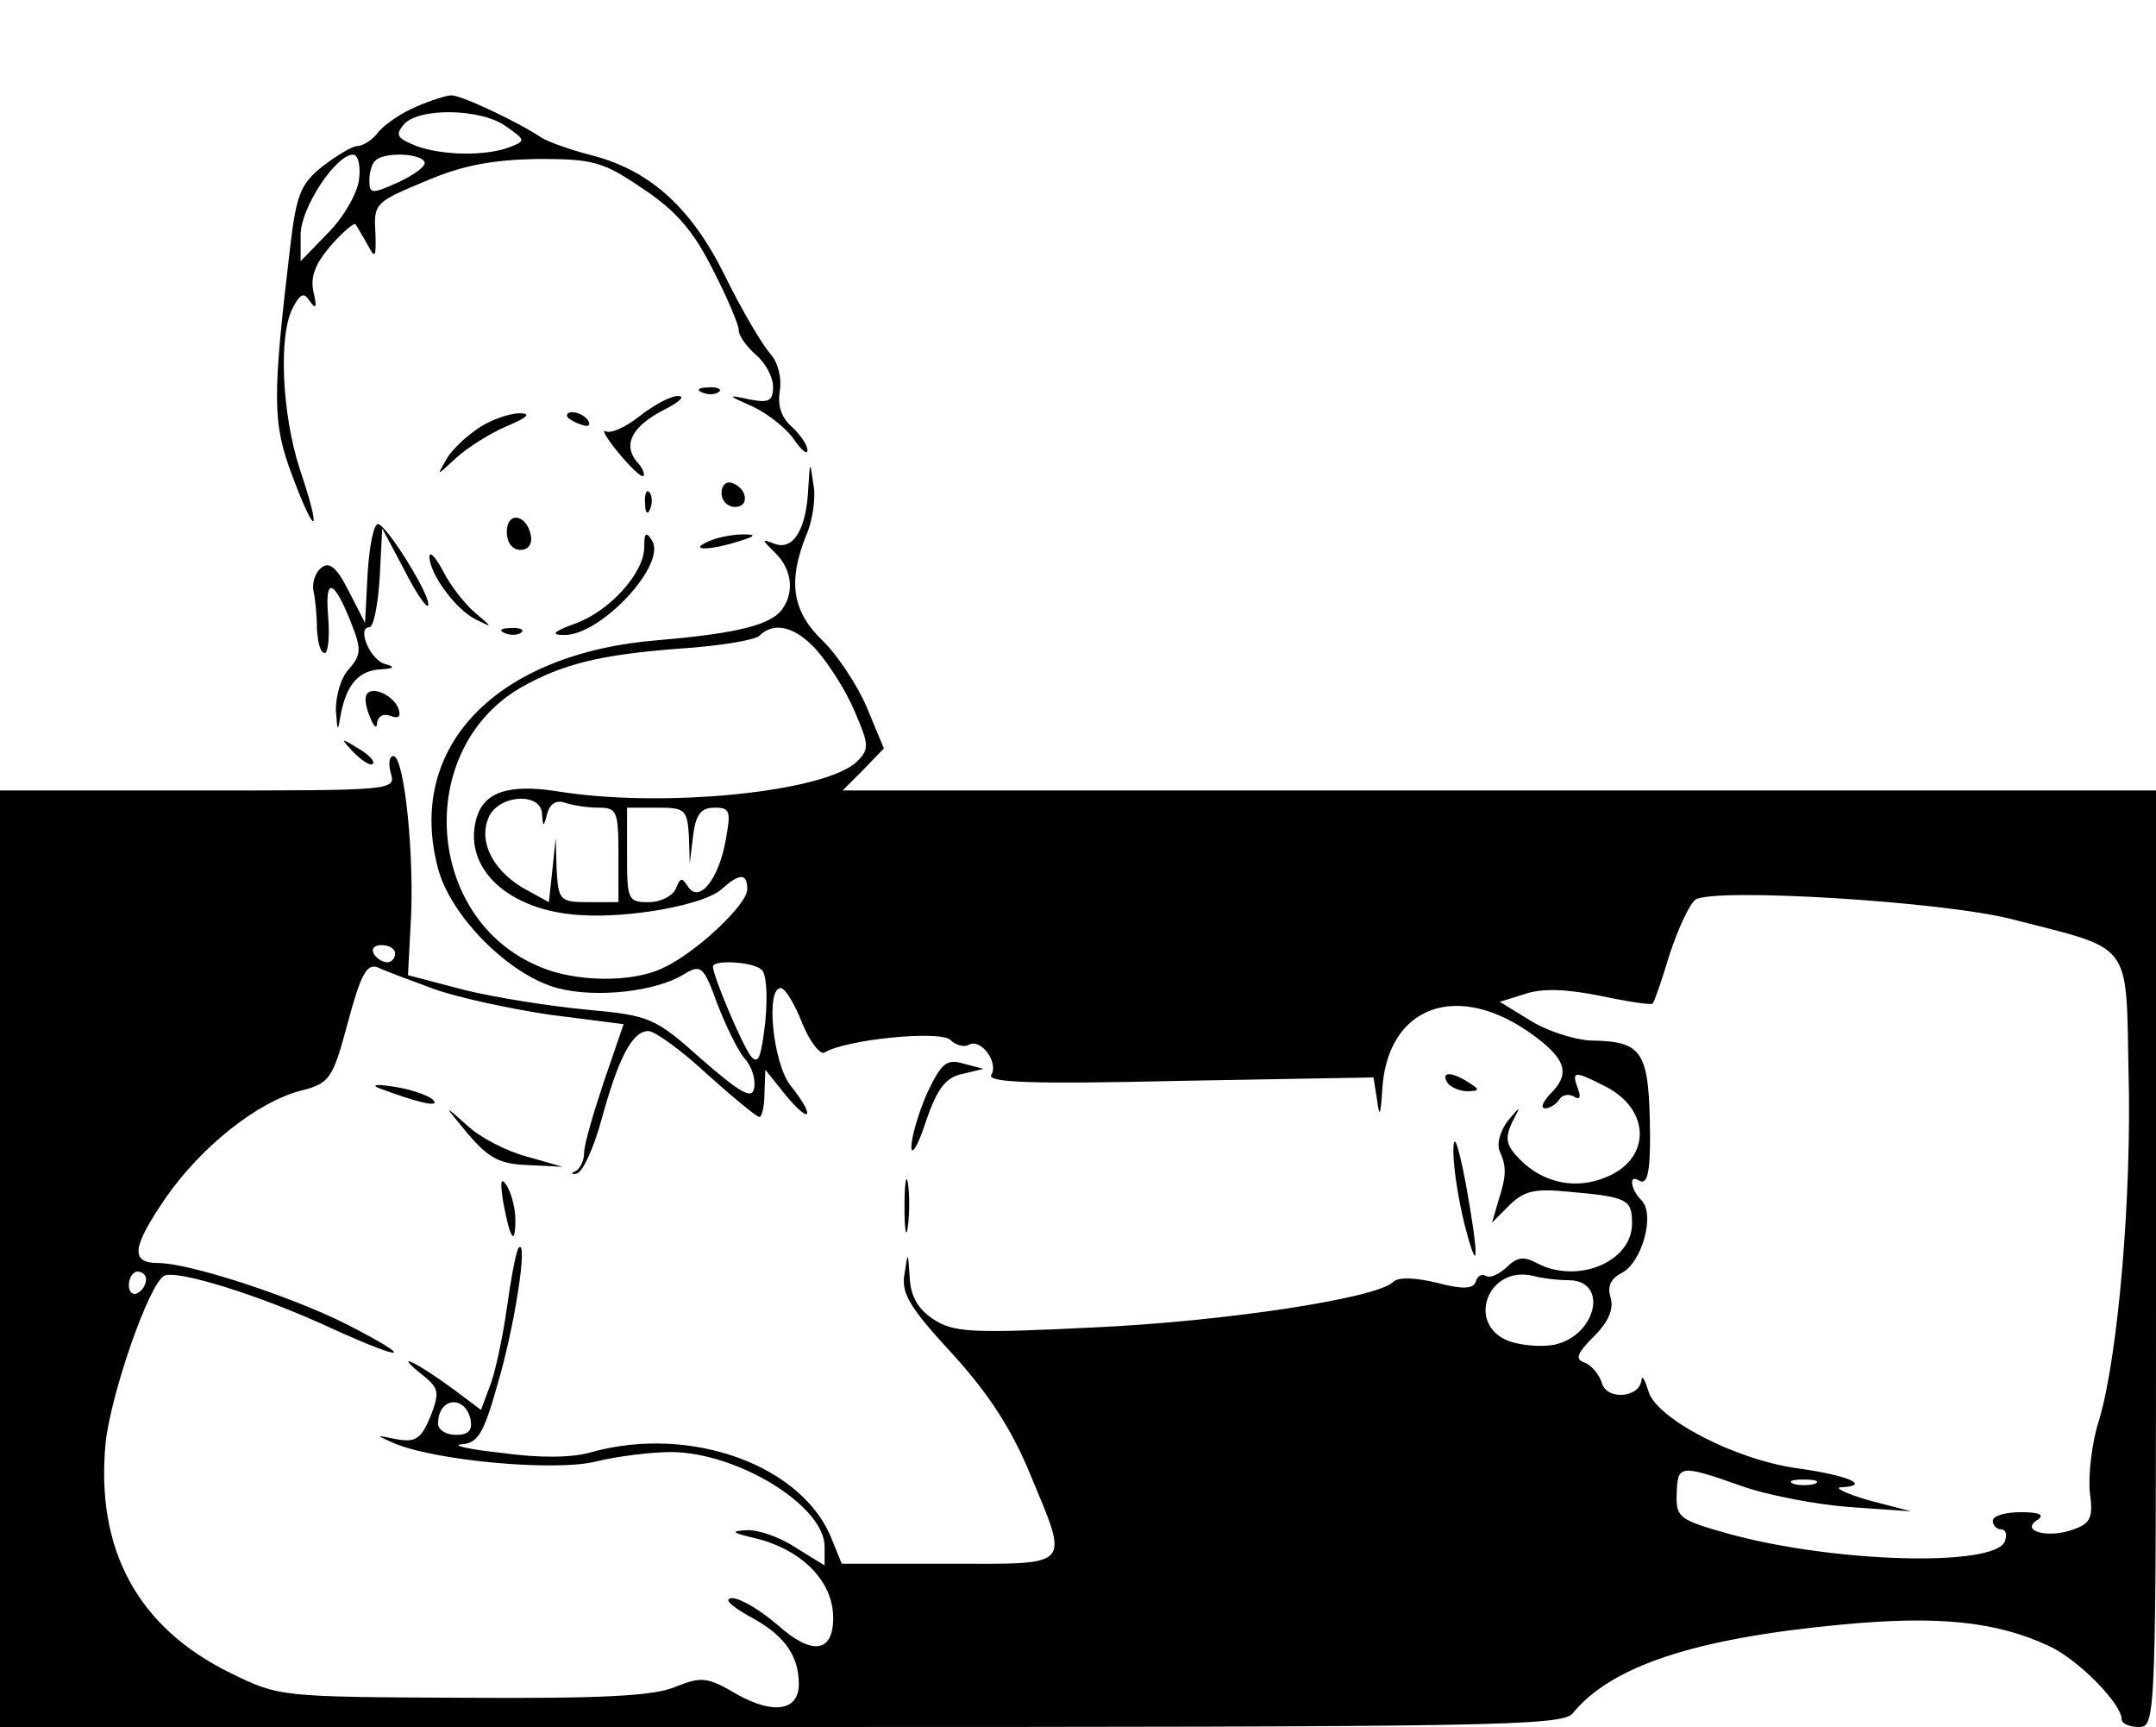 <?xml version="1.0" standalone="no"?>
<!DOCTYPE svg PUBLIC "-//W3C//DTD SVG 20010904//EN"
 "http://www.w3.org/TR/2001/REC-SVG-20010904/DTD/svg10.dtd">
<svg version="1.0" xmlns="http://www.w3.org/2000/svg"
 width="251pt" height="201pt" viewBox="0 0 251 201"
 preserveAspectRatio="xMidYMid meet">

<g transform="translate(0,201) scale(0.1,-0.1)"
fill="#000000" stroke="none">
<path d="M485 1886 c-17 -7 -36 -20 -44 -29 -7 -10 -19 -17 -25 -17 -6 0 -24
-11 -41 -24 -25 -20 -30 -33 -37 -92 -21 -177 -21 -206 2 -267 28 -75 35 -70
9 7 -21 65 -25 156 -8 188 9 17 13 18 20 7 7 -10 8 -6 4 11 -4 18 2 33 20 54
14 16 27 27 29 25 1 -2 8 -13 14 -24 9 -17 10 -15 9 15 -2 33 0 35 58 59 44
19 79 25 131 26 65 0 76 -3 123 -35 39 -26 59 -50 81 -94 17 -33 30 -64 30
-70 0 -7 9 -19 20 -29 11 -9 20 -26 20 -37 0 -17 -5 -19 -27 -15 -27 6 -27 5
3 -8 17 -8 39 -25 48 -38 9 -13 16 -19 16 -13 0 6 -8 18 -19 28 -12 11 -16 25
-13 42 2 14 -2 32 -11 42 -9 10 -33 50 -53 91 -40 81 -89 124 -158 141 -23 6
-48 15 -56 20 -25 17 -94 50 -105 49 -5 0 -24 -6 -40 -13z m104 -23 c23 -16
23 -17 5 -24 -28 -11 -79 -10 -109 1 -23 9 -25 13 -15 25 17 20 90 19 119 -2z
m-171 -62 c-2 -16 -18 -44 -36 -62 l-32 -33 0 31 c0 31 41 93 61 93 6 0 9 -13
7 -29z m76 21 c3 -5 -11 -15 -30 -24 -31 -14 -34 -14 -34 2 0 9 3 20 7 23 9
10 51 9 57 -1z"/>
<path d="M818 1553 c7 -3 16 -2 19 1 4 3 -2 6 -13 5 -11 0 -14 -3 -6 -6z"/>
<path d="M745 1526 c-16 -13 -34 -21 -40 -18 -5 3 1 -8 15 -25 14 -17 27 -29
29 -27 2 2 -1 10 -8 17 -16 20 -5 41 32 60 18 9 25 16 17 16 -8 1 -28 -10 -45
-23z"/>
<path d="M559 1513 c-14 -9 -32 -25 -39 -37 -12 -21 -12 -20 11 1 13 12 40 29
59 37 24 10 29 15 15 15 -11 0 -32 -7 -46 -16z"/>
<path d="M660 1526 c0 -2 7 -7 16 -10 8 -3 12 -2 9 4 -6 10 -25 14 -25 6z"/>
<path d="M941 1442 c-2 -47 -17 -73 -39 -65 -16 6 -16 6 1 -11 18 -18 22 -43
9 -63 -12 -20 -52 -30 -145 -38 -189 -15 -295 -124 -257 -266 15 -56 83 -124
139 -139 45 -12 115 -4 147 16 20 12 23 10 39 -34 10 -26 24 -55 32 -64 8 -9
13 -24 11 -34 -2 -14 -15 -7 -61 33 -55 49 -60 51 -135 58 -42 4 -106 14 -142
23 l-65 17 3 58 c5 76 -7 197 -20 197 -5 0 -6 -9 -3 -20 6 -20 2 -20 -224 -20
l-231 0 0 -545 0 -545 909 0 c829 0 910 1 922 16 45 55 142 87 311 103 114 11
182 4 244 -25 34 -16 84 -67 84 -85 0 -5 9 -9 20 -9 20 0 20 7 20 545 l0 545
-765 0 -764 0 24 24 24 25 -20 48 c-11 26 -35 62 -52 78 -35 34 -40 69 -18
123 7 16 11 43 8 58 -4 28 -4 28 -6 -4z m10 -189 c14 -16 34 -47 44 -71 17
-39 17 -44 3 -58 -36 -36 -227 -55 -349 -35 -58 9 -87 -1 -95 -34 -14 -57 39
-105 121 -110 59 -4 145 12 165 30 21 19 30 19 30 0 0 -18 -61 -75 -99 -92
-36 -17 -102 -16 -143 2 -133 55 -146 251 -23 324 49 28 93 39 185 46 47 3 89
10 94 15 17 17 42 11 67 -17z m-320 -190 c1 -16 2 -16 6 0 3 11 10 16 20 13 8
-3 26 -6 39 -6 22 0 24 -3 24 -55 l0 -55 -35 0 c-33 0 -35 2 -37 38 l-1 37 -4
-38 -4 -37 -31 17 c-36 22 -52 56 -38 84 14 25 60 26 61 2z m171 -25 l1 -33 4
33 c3 24 9 32 25 32 18 0 19 -4 13 -37 -8 -46 -31 -75 -44 -55 -7 11 -9 11
-14 -2 -4 -9 -18 -16 -32 -16 -24 0 -25 3 -25 55 l0 55 35 0 c32 0 35 -2 37
-32z m1541 -98 c140 -36 132 -24 135 -175 4 -146 -12 -332 -34 -407 -9 -27
-13 -66 -11 -85 4 -29 1 -36 -19 -43 -29 -11 -63 -2 -42 11 9 6 2 9 -19 9 -18
0 -33 -4 -33 -10 0 -5 4 -10 10 -10 5 0 7 -6 4 -14 -12 -30 -199 -25 -322 9
-57 16 -61 19 -60 46 1 34 3 35 74 10 30 -11 88 -22 127 -25 l72 -5 -50 13
c-27 8 -41 15 -31 15 35 2 7 14 -51 22 -73 10 -165 58 -174 90 -4 13 -7 19 -8
13 -2 -21 -40 -24 -46 -4 -3 10 -12 21 -20 24 -12 4 -9 11 11 31 17 17 23 32
19 45 -4 13 0 22 14 29 23 13 38 68 22 84 -13 13 -15 31 -3 23 10 -6 13 10 13
52 -1 100 -8 110 -70 111 -18 1 -50 11 -69 23 l-36 22 29 9 c20 7 48 6 88 -2
33 -7 60 -11 61 -9 2 2 11 28 20 58 10 30 23 58 30 63 22 14 288 -2 369 -23z
m-1883 -40 c0 -5 -4 -10 -9 -10 -6 0 -13 5 -16 10 -3 6 1 10 9 10 9 0 16 -4
16 -10z m45 -41 c28 -10 88 -23 135 -30 l86 -11 -23 -67 c-12 -36 -23 -73 -23
-83 0 -9 -5 -19 -10 -21 -6 -3 -5 -4 1 -3 7 1 20 29 29 62 20 73 36 104 55
104 7 0 38 -22 68 -50 30 -27 58 -50 61 -50 3 0 6 12 6 28 l1 27 24 -30 c30
-36 34 -24 5 12 -20 26 -29 113 -11 113 5 0 16 -18 25 -41 9 -22 21 -37 26
-34 24 15 132 26 146 15 7 -7 17 -9 22 -6 14 8 35 -21 26 -35 -5 -9 48 -11
219 -7 l226 4 4 -25 c3 -22 4 -20 6 7 4 102 89 133 179 65 36 -27 40 -44 16
-67 -8 -9 -11 -16 -5 -16 5 0 13 5 16 10 4 6 11 7 17 4 7 -5 9 -1 5 9 -8 21
-4 21 33 2 52 -27 52 -84 0 -105 -35 -15 -73 -7 -100 20 -17 17 -18 25 -10 43
11 21 11 21 -5 2 -8 -11 -13 -26 -9 -35 8 -18 8 -28 -2 -59 l-7 -24 20 20 c17
17 30 20 69 16 69 -6 74 -9 74 -37 0 -45 -64 -71 -111 -46 -15 8 -23 7 -35 -5
-9 -8 -19 -13 -24 -10 -5 3 -10 0 -12 -7 -3 -8 -15 -9 -45 -1 -25 6 -45 7 -51
1 -19 -19 -196 -46 -349 -53 -143 -7 -163 -6 -187 10 -18 12 -26 27 -27 49 -2
30 -2 30 -6 3 -4 -22 6 -39 56 -93 42 -46 69 -88 90 -139 46 -111 51 -105 -94
-105 l-125 0 -11 27 c-33 87 -164 135 -280 103 -23 -7 -62 -7 -105 -1 -38 4
-59 9 -47 10 19 1 26 12 42 69 20 67 36 170 25 160 -3 -3 -9 -35 -14 -71 -5
-35 -14 -77 -20 -91 l-10 -27 -32 24 c-42 31 -71 45 -39 19 23 -18 23 -22 12
-51 -11 -26 -17 -30 -40 -26 -24 5 -24 5 -4 -4 47 -21 189 -34 237 -22 24 6
64 11 88 11 78 -1 178 -63 178 -110 l0 -22 -34 21 c-18 12 -44 21 -57 20 -19
-1 -17 -3 9 -9 55 -13 92 -50 92 -93 0 -41 -25 -44 -65 -8 -20 17 -43 31 -53
31 -10 -1 -1 -9 20 -21 40 -21 58 -45 58 -79 0 -31 -29 -36 -72 -12 -34 20
-41 21 -71 9 -25 -11 -85 -14 -247 -13 -214 1 -215 1 -272 29 -108 53 -157
144 -145 268 6 56 50 184 68 194 13 8 111 -22 195 -61 88 -40 99 -37 17 5 -66
33 -183 71 -219 71 -33 0 -30 19 9 76 41 59 105 110 155 124 36 9 39 13 57 80
15 56 22 69 35 64 8 -4 38 -15 65 -25z m381 23 c6 -4 8 -27 5 -61 -5 -42 -8
-51 -17 -40 -10 13 -44 93 -44 104 0 8 44 6 56 -3z m-716 -361 c0 -6 -4 -13
-10 -16 -5 -3 -10 1 -10 9 0 9 5 16 10 16 6 0 10 -4 10 -9z m1656 -1 c47 0 33
-64 -16 -75 -15 -3 -39 -1 -53 4 -51 19 -25 89 28 76 11 -3 30 -5 41 -5z
m-1278 -163 c2 -12 -3 -17 -17 -17 -12 0 -21 6 -21 13 0 31 32 34 38 4z m1565
-74 c-7 -2 -19 -2 -25 0 -7 3 -2 5 12 5 14 0 19 -2 13 -5z"/>
<path d="M1079 737 c-10 -23 -18 -51 -18 -62 0 -11 8 2 17 30 13 38 23 51 42
55 l25 6 -23 6 c-20 6 -26 1 -43 -35z"/>
<path d="M1685 750 c3 -5 14 -10 23 -10 15 0 15 2 2 10 -20 13 -33 13 -25 0z"/>
<path d="M440 744 c45 -17 74 -24 64 -14 -5 5 -25 12 -44 15 -19 3 -28 3 -20
-1z"/>
<path d="M545 690 c24 -28 37 -35 70 -36 l40 -2 -42 12 c-23 6 -54 22 -69 36
-28 25 -28 25 1 -10z"/>
<path d="M1692 670 c0 -19 6 -57 13 -85 17 -66 17 -38 1 50 -9 46 -14 58 -14
35z"/>
<path d="M1053 605 c0 -27 2 -38 4 -22 2 15 2 37 0 50 -2 12 -4 0 -4 -28z"/>
<path d="M586 610 c8 -43 14 -51 14 -19 0 13 -5 31 -10 39 -7 11 -8 5 -4 -20z"/>
<path d="M840 1436 c0 -9 7 -16 16 -16 17 0 14 22 -4 28 -7 2 -12 -3 -12 -12z"/>
<path d="M751 1424 c0 -11 3 -14 6 -6 3 7 2 16 -1 19 -3 4 -6 -2 -5 -13z"/>
<path d="M590 1391 c0 -12 6 -21 16 -21 9 0 14 7 12 17 -5 25 -28 28 -28 4z"/>
<path d="M428 1343 l-3 -58 -19 37 c-14 28 -23 35 -32 27 -7 -5 -11 -18 -9
-27 2 -9 4 -29 4 -44 1 -16 4 -28 9 -28 4 0 6 19 4 43 -4 47 7 43 28 -11 11
-28 10 -35 -4 -51 -9 -9 -15 -31 -15 -47 2 -27 2 -27 6 -4 7 34 21 50 47 51
15 1 16 3 5 6 -18 4 -34 43 -19 43 5 0 10 26 12 57 l3 58 25 -47 c13 -26 26
-45 28 -43 7 6 -48 95 -58 95 -5 0 -10 -26 -12 -57z"/>
<path d="M750 1373 c0 -30 -41 -75 -81 -89 -25 -9 -28 -13 -13 -13 42 -2 121
82 103 110 -7 11 -9 9 -9 -8z"/>
<path d="M825 1380 c-25 -11 1 -11 35 0 20 6 21 8 5 8 -11 0 -29 -3 -40 -8z"/>
<path d="M500 1362 c0 -20 31 -62 54 -73 20 -10 20 -10 -1 8 -12 10 -29 32
-37 48 -9 17 -16 24 -16 17z"/>
<path d="M588 1273 c7 -3 16 -2 19 1 4 3 -2 6 -13 5 -11 0 -14 -3 -6 -6z"/>
<path d="M427 1202 c-3 -4 -1 -16 4 -27 4 -11 8 -14 8 -6 1 7 7 11 15 8 10 -4
13 -1 10 8 -6 16 -31 27 -37 17z"/>
<path d="M412 1134 c10 -10 20 -16 22 -13 3 3 -5 11 -17 18 -21 13 -21 12 -5
-5z"/>
</g>
</svg>
